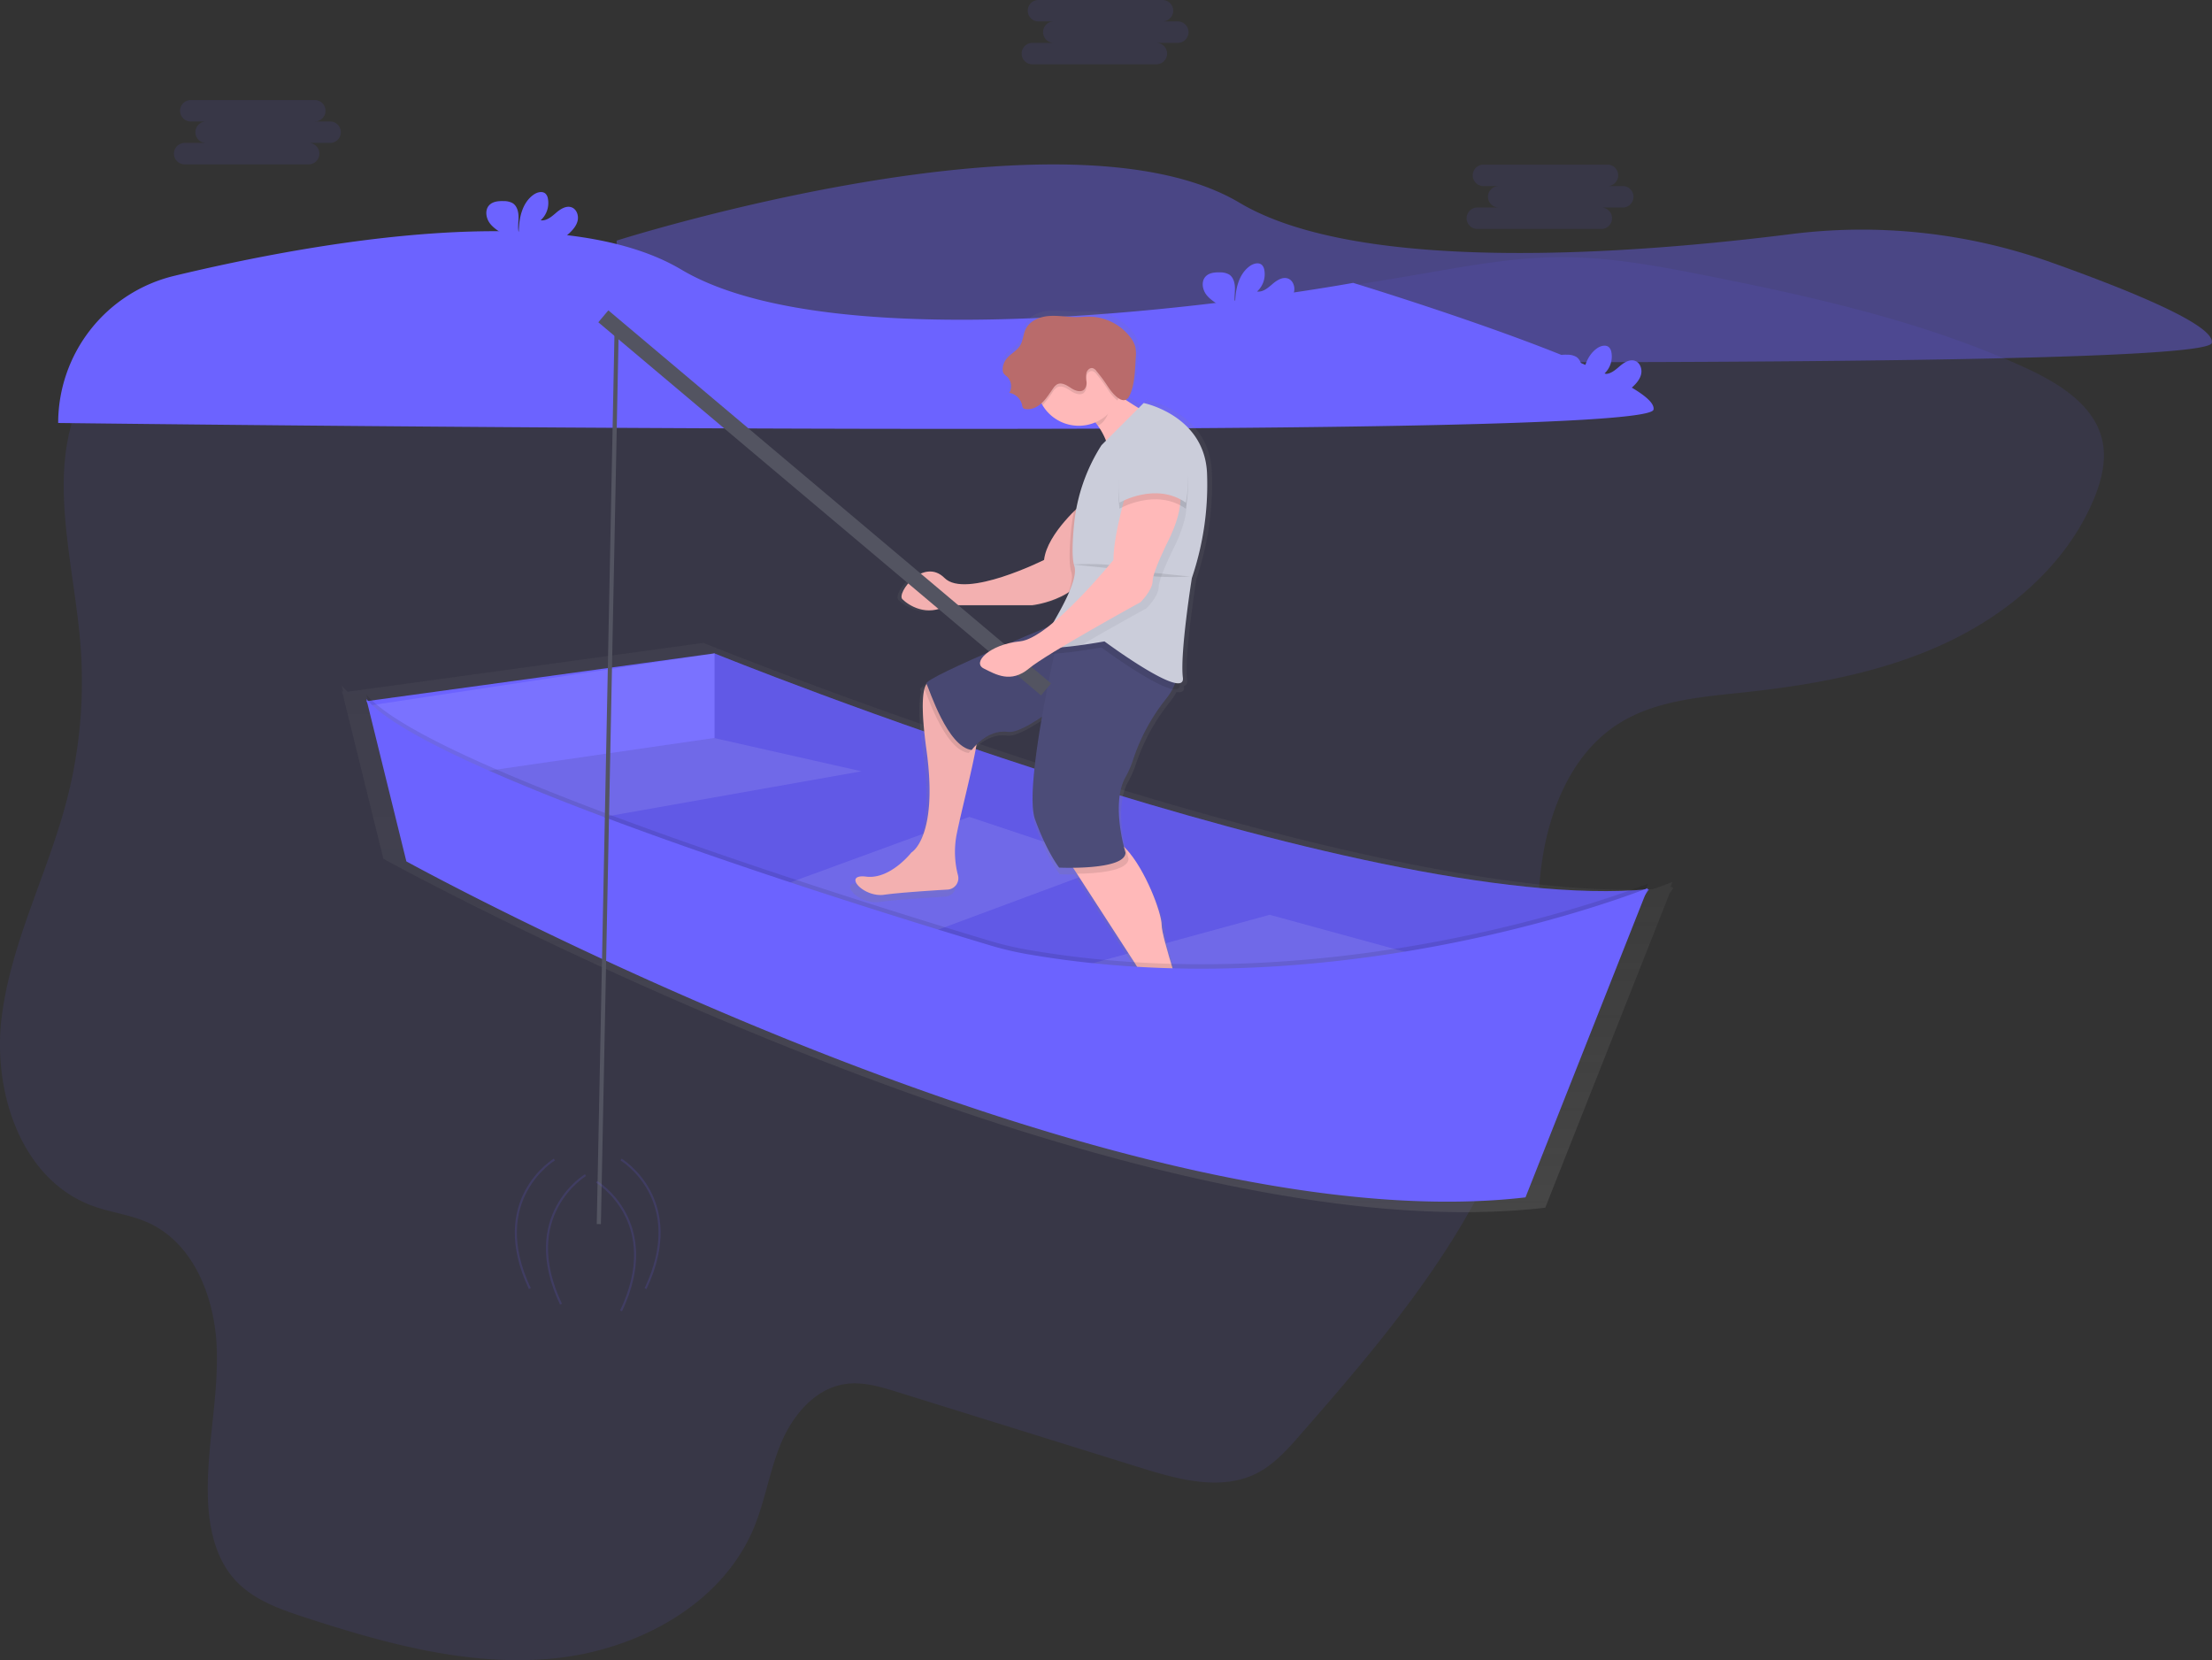 <svg data-name="Layer 1" xmlns="http://www.w3.org/2000/svg" xmlns:xlink="http://www.w3.org/1999/xlink" width="1064.62" height="798.95" viewBox="0 0 1064.62 798.95"><rect x="0" y="0" width="1064.62" height="798.95" fill="#333333" stroke="none"/><defs><linearGradient id="a" x1="552.67" y1="633.88" x2="552.67" y2="359.93" gradientUnits="userSpaceOnUse"><stop offset="0" stop-color="gray" stop-opacity=".25"/><stop offset=".54" stop-color="gray" stop-opacity=".12"/><stop offset="1" stop-color="gray" stop-opacity=".1"/></linearGradient><linearGradient id="b" x1="567.66" y1="564.9" x2="567.66" y2="200" xlink:href="#a"/></defs><path d="M42.09 186.01c-21.29 36.26-6.93 81.52-3.44 123.28a226.69 226.69 0 01-6.57 76C22.9 420.47 5.31 453.47.81 489.47s9.4 78.42 43.93 90.94c8.57 3.11 17.84 4.16 26.18 7.84 22.62 10 32.65 36.76 33.42 61.18s-5.31 48.71-4.21 73.12c.62 13.74 3.89 28.09 13.34 38.2 8.69 9.29 21.33 13.74 33.5 17.7 38.48 12.53 78.66 23.61 119 19.74s81.23-25.69 96.73-62.6c5.61-13.36 7.69-28 13.33-41.32s16.32-26.11 30.84-28.2c8.48-1.22 17 1.36 25.18 3.9l117.26 36.5c18 5.61 38.2 11.09 55.1 2.78 8.69-4.28 15.28-11.71 21.62-19 50.1-57.25 102.3-119.34 111.47-194.41 3.23-26.45.86-53.36 4.45-79.76s14.58-53.75 37.39-68c17.59-11 39.36-12.65 60.08-14.87 33.54-3.6 67.29-9.7 97.71-24.07s57.49-37.82 70.44-68.52c3.83-9.08 6.4-19.13 4.24-28.72-3.86-17.11-21.07-27.59-37.2-35-48.24-22-100.56-33.78-152.67-44.15-23.9-4.76-48-9.27-72.42-9-21.11.22-42 4-62.79 7.59-178.04 30.61-370.42 49.94-549.11 12.62-37.47-7.83-75.12 7.28-95.53 42.05z" fill="#6c63ff" opacity=".1"/><path d="M296.78 115.79s215.24-68.53 299.83-18.2c58.18 34.61 189.28 24.66 265.49 15.06a271.53 271.53 0 01125 13.58c38.57 13.74 79.12 30.33 77.42 38.82-3.21 16.06-767.74 6.42-767.74 6.42z" fill="#6c63ff" opacity=".4"/><path d="M873.12 477.77l-.8.07.25-.62-1 .41 1-2.63s-3.25 1.31-9.27 3.45c-147.81 6.89-457.1-118.52-457.1-118.52L235 383.44a36.06 36.06 0 01-2.82-2.95l.76 3.09q-.4-.44-.76-.87l.27 1.08h-.27l.42.58 19.59 79.46s349.12 192.36 559.23 167.91l59.81-151.16z" transform="translate(-67.69 -50.53)" fill="url(#a)"/><path d="M343.9 314.47s311.61 126.32 449.75 113.47l-92.09 137.07-333-103.87-162.8-73.89 76-51.4z" fill="#6c63ff"/><path d="M343.9 314.47s311.61 126.32 449.75 113.47l-92.09 137.07-333-103.87-162.8-73.89 76-51.4z" opacity=".1"/><path fill="#fff" opacity=".1" d="M331.58 352.45l82.99 18.74-169.19 29.98-39.62-35.34 125.82-13.38zm36.94 76.56l97.99-35.87 69.07 23.02-121.01 44.98-46.05-32.13zm134.93 40.69l107.62-29.44 95.84 26.23-101.73 34.27-101.73-31.06z"/><path fill="#6c63ff" d="M176.31 337.46l167.59-23.02v40.69l-140.28 20.34-27.31-38.01z"/><path fill="#fff" opacity=".1" d="M177.38 339.6l166.52-25.16v40.69l-140.28 20.34-26.24-35.87z"/><path d="M28 203.6a72.91 72.91 0 0156-70.88c69.73-16.73 186.67-37 243.87-3 84.6 50.33 323.39 6.42 323.39 6.42s147.77 45 144.56 61-767.79 6.42-767.79 6.42z" fill="#6c63ff"/><path d="M618.73 146.57c1.84-1.71 3.57-3.73 4.1-6.19s-.52-5.41-2.87-6.31c-2.63-1-5.45.82-7.58 2.66s-4.58 3.95-7.37 3.56a11.23 11.23 0 003.47-10.51 4.39 4.39 0 00-1-2.13c-1.46-1.56-4.11-.89-5.86.34-5.57 3.92-7.12 11.48-7.15 18.29-.56-2.46-.09-5-.1-7.53s-.7-5.31-2.83-6.66a8.52 8.52 0 00-4.31-1c-2.5-.09-5.29.16-7 2-2.12 2.27-1.57 6.09.27 8.6s4.66 4.07 7.25 5.8a16.07 16.07 0 015.18 4.94 4.89 4.89 0 01.38.88H609a43.73 43.73 0 009.73-6.74zm-344.8-34.27c1.84-1.71 3.57-3.73 4.1-6.19s-.52-5.41-2.87-6.31c-2.63-1-5.45.82-7.58 2.66s-4.58 3.95-7.37 3.56a11.23 11.23 0 003.47-10.55 4.39 4.39 0 00-1-2.13c-1.46-1.56-4.11-.89-5.86.34-5.57 3.92-7.12 11.48-7.15 18.29-.56-2.46-.09-5-.1-7.53s-.7-5.31-2.83-6.66a8.52 8.52 0 00-4.31-1c-2.5-.09-5.29.16-7 2-2.12 2.27-1.57 6.09.27 8.6s4.66 4.07 7.25 5.8a16.07 16.07 0 015.18 4.94 4.89 4.89 0 01.38.88h15.69a43.73 43.73 0 009.73-6.7zm511.85 73.89c1.84-1.71 3.57-3.73 4.1-6.19s-.52-5.41-2.87-6.31c-2.63-1-5.45.82-7.58 2.66s-4.58 3.95-7.37 3.56a11.23 11.23 0 003.47-10.51 4.39 4.39 0 00-1-2.13c-1.46-1.56-4.11-.89-5.86.34-5.57 3.92-7.12 11.48-7.15 18.29-.56-2.46-.09-5-.1-7.53s-.7-5.31-2.83-6.66a8.52 8.52 0 00-4.31-1c-2.5-.09-5.29.16-7 2-2.12 2.27-1.57 6.09.27 8.6s4.66 4.07 7.25 5.8a16.07 16.07 0 015.18 4.94 4.89 4.89 0 01.38.88h15.69a43.73 43.73 0 009.73-6.74z" fill="#6c63ff"/><path d="M656.68 558c-10-9.87-17.91-21.59-22.09-34.95-3.21-10.29-6.08-20.34-6.08-23.59 0-5.69-7.91-27.1-17.68-37.42-.34-.36-.69-.71-1-1-1.7-6.72-5.09-23.67.79-34.19a48.63 48.63 0 003.59-8.05 95.56 95.56 0 0116-29.75 35.58 35.58 0 003.74-5.49c2.45.42 3.89-.26 3.59-2.67v-.27c1.13-.26 1.72-1.08 1.52-2.69-1.49-11.86 4.48-48.93 4.48-48.93a142.15 142.15 0 007.38-52c-1.49-28.17-31.36-34.1-31.36-34.1l-2.47 2.45c-2-1.23-4.24-2.61-6.51-4.07a3.75 3.75 0 002-2.07c2.59-5.37 2.72-12.73 3.09-18.55a17.52 17.52 0 00-.26-5.63 13.07 13.07 0 00-2.28-4.35 26.05 26.05 0 00-19.57-10.27c-2.48-.1-5 .16-7.43.16-4.56 0-9.12-.88-13.66-.5s-9.34 2.38-11.35 6.45c-1.26 2.55-1.27 5.62-2.76 8-1.72 2.79-5.07 4.21-7 6.86a8.56 8.56 0 00-1.63 5 3.47 3.47 0 00.35 1.69 6.69 6.69 0 001.67 1.62 6.55 6.55 0 011.28 8.1 8 8 0 016.34 6.13 2.53 2.53 0 00.54 1.41 1.91 1.91 0 001 .42c2.91.5 5.85-.87 8.05-2.84.18.33.35.65.55 1a21 21 0 0026.14 8.4q.62.78 1.22 1.61a33.84 33.84 0 014.06 7.43l-2.3 2.28a89.89 89.89 0 00-5.45 9.86 87.68 87.68 0 00-8.12 22.56c-5.42 5.36-13.8 15-14.8 23.92 0 0-38.83 19.28-49.28 8.9s-23.89 7.41-20.91 10.38 11.95 8.9 22.4 3h41.83a47.36 47.36 0 0018-6.27c-.74 2-1.66 4.07-2.68 6.18-1.57 3-3.26 6-4.84 8.69-.87.71-1.73 1.4-2.59 2.06-5.35 2.21-12.08 5-19.07 8a30.1 30.1 0 00-10.76 4.62c-16.14 7-30.75 13.82-30.32 15.24-1.08.71-1.64 1.24-1.49 1.52s.28.62.49 1.14c-1.15 4.23-1.37 12.88 1 30 6 43-7.47 50.41-7.47 50.41s-10.45 13.34-22.4 11.86-1.49 10.38 9 8.9c7.05-1 22.27-2 31.41-2.55a5.61 5.61 0 005.09-7 45 45 0 01-.66-20.07c2.25-11.16 7.88-32.4 9.89-44.13v-.13c3-3 8.59-7.13 15.48-6.15 3.59.51 10-2.84 16.88-7.44-3.6 20.49-6.35 42.5-3.44 50.44 6 16.31 11.95 23.72 11.95 23.72s2.87.13 6.9.08l1.93 3 27 41.44s23.89 34.1 1.49 38.55c0 0-17.92 4.45-10.45 10.38 0 0 52.27 1.48 53.76-3 .36-1.15-.4-2.44-1.72-3.74z" transform="translate(-67.69 -50.53)" fill="url(#b)"/><path d="M556.21 201.27s-20.32 40.64-21.77 20.32a32.48 32.48 0 00-6.07-16.76 40.13 40.13 0 00-14.25-12.26s11.61-21.77 10.16-16c-.74 3 7.61 9.35 16 14.88 7.95 5.31 15.93 9.82 15.93 9.82zm-95.79 200.3a44.35 44.35 0 00.64 19.65 5.48 5.48 0 01-4.94 6.89c-8.89.53-23.68 1.51-30.53 2.49-10.16 1.45-20.32-10.16-8.71-8.71s21.77-11.61 21.77-11.61 13.06-7.26 7.26-49.35c-2.31-16.75-2.09-25.23-1-29.36a6.61 6.61 0 011.35-2.86 2.21 2.21 0 011.16-.7 3.47 3.47 0 012.79 1s18.87 17.42 20.32 21.77c.36 1.07.1 3.85-.55 7.61-1.9 11.47-7.37 32.25-9.56 43.18z" fill="#ffb9b9"/><path d="M460.42 401.57a44.35 44.35 0 00.64 19.65 5.48 5.48 0 01-4.94 6.89c-8.89.53-23.68 1.51-30.53 2.49-10.16 1.45-20.32-10.16-8.71-8.71s21.77-11.61 21.77-11.61 13.06-7.26 7.26-49.35c-2.31-16.75-2.09-25.23-1-29.36a6.61 6.61 0 011.35-2.86 2.21 2.21 0 011.16-.7 3.47 3.47 0 012.79 1s18.87 17.42 20.32 21.77c.36 1.07.1 3.85-.55 7.61-1.9 11.47-7.37 32.25-9.56 43.18z" opacity=".05"/><path d="M588.15 506.08c-1.45 4.35-52.25 2.9-52.25 2.9-7.26-5.81 10.16-10.16 10.16-10.16 21.77-4.35-1.45-37.74-1.45-37.74l-26.3-40.61-5.67-8.78s7.26-10.16 20.32-8.71c3 .33 6.07 2.39 8.94 5.46 9.49 10.1 17.19 31.06 17.19 36.63 0 3.18 2.79 13 5.91 23.09 4.06 13.08 11.79 24.54 21.47 34.21 1.31 1.35 2.04 2.62 1.68 3.71z" fill="#ffb9b9"/><path d="M470.03 358.38a25.37 25.37 0 00-3.8 4c-10.7-1.34-18.93-24.85-21.29-30.81-.2-.51-.36-.89-.48-1.12s.51-.91 1.83-1.74l1.16-.7a3.47 3.47 0 012.79 1s18.87 17.42 20.32 21.77c.38 1.07.12 3.84-.53 7.6z" opacity=".1"/><path d="M515.57 297.07s-71.12 29-69.67 31.93 10.16 30.48 21.77 31.93c0 0 7.26-10.16 17.42-8.71s43.54-29 43.54-29l23.22-17.42z" fill="#4c4c78"/><path d="M515.57 297.07s-71.12 29-69.67 31.93 10.16 30.48 21.77 31.93c0 0 7.26-10.16 17.42-8.71s43.54-29 43.54-29l23.22-17.42z" opacity=".05"/><path d="M543.15 413.18c0 6.05-15.4 7.2-24.81 7.33l-5.67-8.78s7.26-10.16 20.32-8.71c3 .33 6.07 2.39 8.94 5.46.66 2.89 1.22 4.7 1.22 4.7z" opacity=".1"/><path d="M509.77 304.33s-17.42 74-11.61 90 11.61 23.22 11.61 23.22 31.93 1.45 31.93-7.26c0 0-7.26-23.22 0-36.29a47.79 47.79 0 003.49-7.88 93.76 93.76 0 0115.51-29.13c3.53-4.36 6.23-9.29 5.67-13.79-1.45-11.62-56.6-18.87-56.6-18.87z" fill="#4c4c78"/><path d="M521.38 241.91s-17.42 14.56-18.87 27.56c0 0-37.74 18.87-47.9 8.71s-23.22 7.29-20.3 10.18 11.61 8.71 21.77 2.9h40.63s27.58-2.9 29-24.67-4.33-24.68-4.33-24.68z" fill="#ffb9b9"/><path d="M521.38 241.91s-17.42 14.56-18.87 27.56c0 0-37.74 18.87-47.9 8.71s-23.22 7.29-20.3 10.18 11.61 8.71 21.77 2.9h40.63s27.58-2.9 29-24.67-4.33-24.68-4.33-24.68z" opacity=".05"/><path d="M536.62 190.39c-.26.94.39-.87 0 0-2.12 4.8-3.38 12.44-8.24 14.44a40.13 40.13 0 00-14.25-12.26s11.61-21.77 10.16-16c-.75 2.99 4.02 8.29 12.33 13.82z" opacity=".1"/><path d="M539.52 184.58a20.32 20.32 0 11-20.32-20.32 20.19 20.19 0 0120.32 20.32z" fill="#ffb9b9"/><path d="M528.64 217.24l20.32-20.32s29 5.81 30.48 33.38a140.05 140.05 0 01-7.26 50.8s-5.81 36.29-4.35 47.9-37.74-17.42-37.74-17.42-31.93 5.81-30.48 1.45 18.87-29 16-37.74c-1.25-3.75-.89-12.06-.07-20.32a86.21 86.21 0 0113.13-37.74z" opacity=".1"/><path d="M573.63 278.2s-5.8 36.27-4.32 47.9-37.74-17.42-37.74-17.42-5 .91-11 1.74c-9.07 1.26-20.36 2.34-19.49-.29a13 13 0 01.83-1.79c3.79-7.16 17.77-28.09 15.14-36-1.25-3.74-.89-12.06-.07-20.32a86.3 86.3 0 0113.14-37.74l20.32-20.32s29 5.81 30.48 33.38a140.05 140.05 0 01-7.29 50.86z" fill="#cbcdda"/><path d="M539.52 184.58a20.19 20.19 0 01-1.71 8.17 21.29 21.29 0 01-4.43-5 81.63 81.63 0 00-5.66-7.72 3.86 3.86 0 00-1.76-1.38c-1.34-.38-2.7.84-3.08 2.19a12.54 12.54 0 000 4.17 4.84 4.84 0 01-1.09 3.92c-1.73 1.61-4.53.49-6.5-.83s-4.44-2.79-6.53-1.68a6.08 6.08 0 00-1.92 1.93 49.56 49.56 0 01-5.07 6.68 20.32 20.32 0 1137.74-10.45z" opacity=".1"/><path d="M546.62 172.25a17.26 17.26 0 00-.25-5.51 12.83 12.83 0 00-2.21-4.25 25.27 25.27 0 00-19-10.06c-2.41-.09-4.81.16-7.22.16-4.43 0-8.86-.86-13.28-.49s-9.08 2.33-11 6.31c-1.22 2.5-1.23 5.5-2.68 7.87-1.67 2.73-4.93 4.12-6.8 6.72a8.42 8.42 0 00-1.58 4.89 3.42 3.42 0 00.34 1.65 6.53 6.53 0 001.62 1.58 6.44 6.44 0 011.24 7.93 7.76 7.76 0 016.16 6 2.49 2.49 0 00.52 1.38 1.85 1.85 0 001 .41c2.91.51 5.87-.93 8-2.95s3.69-4.6 5.4-7a5.93 5.93 0 011.91-1.93c2.09-1.11 4.55.38 6.52 1.69s4.78 2.43 6.51.81a4.81 4.81 0 001.09-3.91 12.36 12.36 0 010-4.17c.38-1.35 1.73-2.57 3.08-2.19a3.79 3.79 0 011.74 1.39 81 81 0 015.67 7.72c1.88 2.91 7.5 9.8 10.24 4.09 2.5-5.24 2.67-12.45 2.98-18.14z" fill="#b96b6b"/><path d="M516.31 271.67s21.77-1.45 27.58 2.9 29 2.9 29 2.9" opacity=".1"/><path d="M564.92 263.69s-7.26 14.51-7.26 18.87-5.81 10.16-5.81 10.16-16.4 9-31.31 17.71c-9.07 1.26-20.36 2.34-19.49-.29a13 13 0 01.83-1.79c15.47-9.42 36.91-36 36.91-36 0-13.06 7.26-36.29 7.26-36.29s17.42-8.71 23.22 0-4.35 27.63-4.35 27.63z" opacity=".05"/><path d="M176.31 334.24l19.27 78.17s336.25 185.26 538.64 161.7l58.9-148.85s-145.16 58.68-299.2 31.7a153 153 0 01-17.48-4.17c-46.03-13.78-269.42-82.08-300.13-118.55z" opacity=".1"/><path d="M176.31 336.38l19.27 78.17s336.24 185.25 538.63 161.7l58.9-148.85s-145.16 58.68-299.2 31.7a153 153 0 01-17.48-4.17c-46.02-13.78-269.41-82.08-300.12-118.55z" fill="#6c63ff"/><path fill="#535461" d="M287.964 155.097l4.833-5.735 213.082 179.56-4.833 5.735z"/><path d="M543.15 233.21s-7.26 23.26-7.26 36.26c0 0-30.48 37.74-45 39.19s-23.22 10.16-17.42 13.06 13.06 7.26 21.77 0 53.7-31.93 53.7-31.93 5.81-5.81 5.81-10.16 7.26-18.87 7.26-18.87 10.16-18.87 4.35-27.58-23.21.03-23.21.03z" fill="#ffb9b9"/><path d="M560.57 209.98s-26.13-2.9-21.77 34.83c0 0 17.42-10.16 31.93 0 0 .01 5.8-27.57-10.16-34.83z" opacity=".1"/><path d="M560.57 207.08s-26.13-2.9-21.77 34.83c0 0 17.42-10.16 31.93 0 0 0 5.8-27.57-10.16-34.83z" fill="#cbcdda"/><path fill="none" stroke="#535461" stroke-miterlimit="10" stroke-width="2" d="M296.78 158.86l-8.57 430.24"/><path d="M266.8 558.04s-32.12 19.27-11.78 62.11m26.77-54.61s-32.12 19.27-11.78 62.11m28.91-69.61s32.12 19.27 11.78 62.11m-23.56-51.4s32.12 19.27 11.78 62.11" fill="none" stroke="#6c63ff" stroke-miterlimit="10" opacity=".15"/><path d="M158.88 58.47h-7.37a5.16 5.16 0 000-10.32H91.83a5.16 5.16 0 100 10.32h7.37a5.16 5.16 0 000 10.32H88.88a5.16 5.16 0 000 10.32h59.68a5.16 5.16 0 000-10.32h10.32a5.16 5.16 0 100-10.32zm407.98-48.16h-7.37a5.16 5.16 0 000-10.32h-59.68a5.16 5.16 0 100 10.32h7.37a5.16 5.16 0 100 10.32h-10.31a5.16 5.16 0 100 10.32h59.68a5.16 5.16 0 000-10.32h10.32a5.16 5.16 0 100-10.32zm214.17 79.24h-7.37a5.16 5.16 0 100-10.32h-59.68a5.16 5.16 0 100 10.32h7.33a5.16 5.16 0 000 10.32h-10.28a5.16 5.16 0 100 10.32h59.68a5.16 5.16 0 100-10.32h10.32a5.16 5.16 0 000-10.32z" fill="#6c63ff" opacity=".1"/></svg>